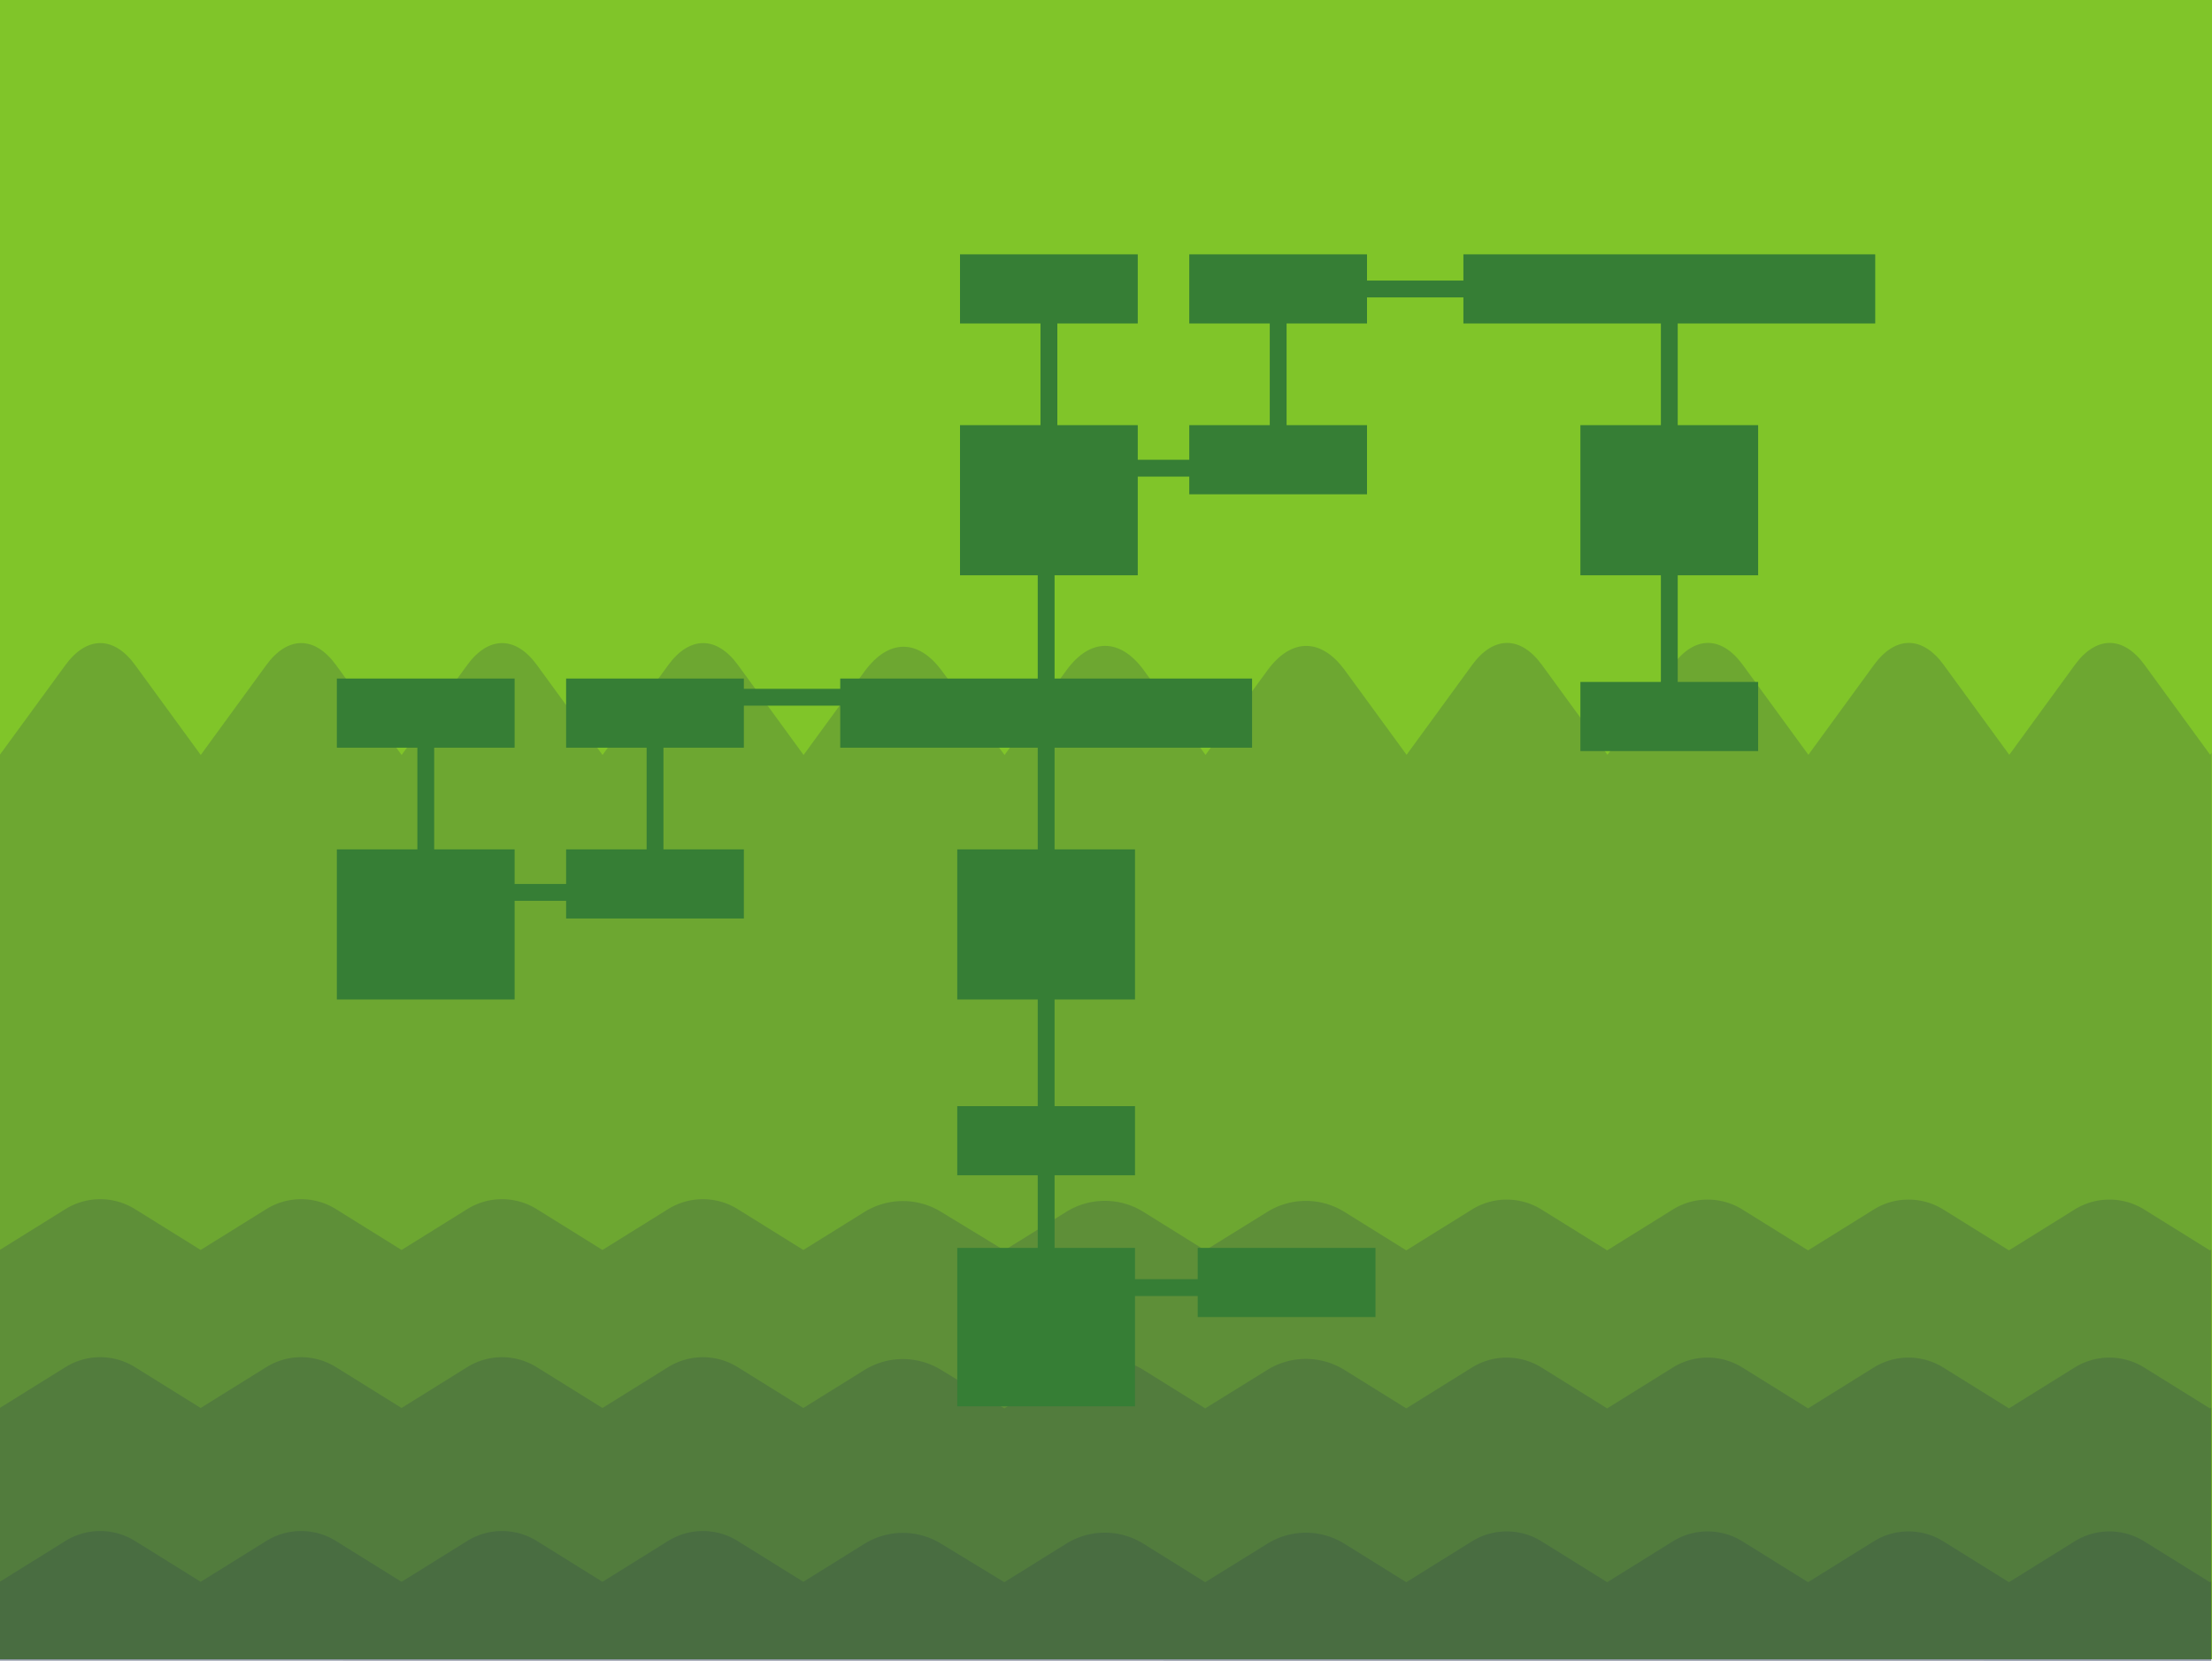 <svg xmlns="http://www.w3.org/2000/svg" viewBox="0 0 280 210.18"><defs><style>.cls-1{fill:#80c529;}.cls-2{fill:#283655;opacity:0.21;}.cls-3{fill:#367e35;}</style></defs><title>background_image_49</title><g id="Layer_2" data-name="Layer 2"><g id="Layer_1-2" data-name="Layer 1"><rect class="cls-1" width="280" height="210"/><path class="cls-2" d="M0,210.18v-52l8.28-5.15a8.35,8.35,0,0,1,8.81,0l8.31,5.17,8.31-5.17a8.35,8.35,0,0,1,8.81,0l8.31,5.17,8.31-5.17a8.35,8.35,0,0,1,8.81,0l8.31,5.17,8.31-5.17a8.35,8.35,0,0,1,8.81,0l8.31,5.17,7.75-4.82a9.25,9.25,0,0,1,9.69,0l8,4.87,7.83-4.87a9.25,9.25,0,0,1,9.78,0l7.82,4.87,7.86-4.87a9.25,9.25,0,0,1,9.76,0l7.83,4.87,8.31-5.17a8.35,8.35,0,0,1,8.81,0l8.31,5.17,8.31-5.17a8.35,8.35,0,0,1,8.81,0l8.31,5.17,8.31-5.17a8.35,8.35,0,0,1,8.81,0l8.31,5.17,8.31-5.17a8.35,8.35,0,0,1,8.81,0l8.31,5.17.18-.11v52.06Z"/><path class="cls-2" d="M0,210V95.5L8.29,84.16c2.7-3.69,6.12-3.69,8.81,0l8.31,11.39,8.31-11.39c2.7-3.69,6.12-3.69,8.81,0l8.31,11.39,8.31-11.39c2.7-3.69,6.12-3.69,8.81,0l8.31,11.39L84.6,84.16c2.7-3.69,6.12-3.69,8.81,0l8.31,11.39,7.75-10.62c3-4.06,6.71-4.1,9.69-.11l8,10.73L135,84.82c3-4.1,6.78-4.1,9.78,0l7.82,10.72,7.86-10.73c3-4.08,6.77-4.08,9.76,0l7.83,10.72,8.31-11.39c2.7-3.69,6.12-3.69,8.81,0l8.31,11.39,8.31-11.39c2.7-3.69,6.12-3.69,8.81,0l8.31,11.39,8.31-11.39c2.7-3.69,6.12-3.69,8.81,0l8.31,11.39,8.31-11.39c2.7-3.69,6.12-3.69,8.81,0l8.31,11.39c.07-.07.12-.17.18-.24V210Z"/><path class="cls-2" d="M0,210.18v-32l8.28-5.15a8.35,8.35,0,0,1,8.81,0l8.31,5.17,8.31-5.17a8.35,8.35,0,0,1,8.81,0l8.31,5.17,8.31-5.17a8.35,8.35,0,0,1,8.81,0l8.31,5.17,8.31-5.17a8.35,8.35,0,0,1,8.81,0l8.31,5.17,7.75-4.82a9.25,9.25,0,0,1,9.69,0l8,4.87,7.83-4.87a9.25,9.25,0,0,1,9.78,0l7.82,4.87,7.86-4.87a9.25,9.25,0,0,1,9.76,0l7.83,4.87,8.31-5.17a8.35,8.35,0,0,1,8.81,0l8.31,5.17,8.31-5.17a8.35,8.35,0,0,1,8.81,0l8.31,5.17,8.31-5.17a8.35,8.35,0,0,1,8.81,0l8.31,5.17,8.31-5.17a8.35,8.35,0,0,1,8.81,0l8.31,5.17.18-.11v32.06Z"/><path class="cls-2" d="M0,210.18v-10l8.28-5.15a8.35,8.35,0,0,1,8.81,0l8.31,5.17,8.31-5.17a8.35,8.35,0,0,1,8.81,0l8.31,5.17,8.31-5.17a8.35,8.35,0,0,1,8.81,0l8.31,5.17,8.31-5.17a8.35,8.35,0,0,1,8.81,0l8.31,5.17,7.75-4.82a9.25,9.25,0,0,1,9.69,0l8,4.87,7.83-4.87a9.25,9.25,0,0,1,9.78,0l7.82,4.87,7.86-4.87a9.25,9.25,0,0,1,9.76,0l7.83,4.87,8.31-5.17a8.35,8.35,0,0,1,8.81,0l8.31,5.17,8.31-5.17a8.35,8.35,0,0,1,8.81,0l8.31,5.17,8.31-5.17a8.35,8.35,0,0,1,8.81,0l8.31,5.17,8.31-5.17a8.35,8.35,0,0,1,8.81,0l8.31,5.17.18-.11v10.06Z"/><rect class="cls-3" x="121.52" y="32.19" width="22.5" height="8.75"/><rect class="cls-3" x="121.52" y="53.81" width="22.5" height="19"/><rect class="cls-3" x="200.05" y="53.81" width="22.5" height="19"/><rect class="cls-3" x="150.54" y="32.19" width="22.5" height="8.75"/><rect class="cls-3" x="150.54" y="53.81" width="22.5" height="8.75"/><rect class="cls-3" x="200.05" y="86.31" width="22.5" height="8.75"/><rect class="cls-3" x="185.24" y="32.19" width="52.13" height="8.75"/><rect class="cls-3" x="131.71" y="38.81" width="2.13" height="19.38"/><rect class="cls-3" x="146.73" y="49.56" width="2.13" height="19.38" transform="translate(207.05 -88.54) rotate(90)"/><rect class="cls-3" x="177.61" y="26.88" width="2.13" height="19.38" transform="translate(215.23 -142.1) rotate(90)"/><rect class="cls-3" x="160.73" y="38.81" width="2.13" height="19.38"/><rect class="cls-3" x="210.24" y="38.81" width="2.13" height="19.38"/><rect class="cls-3" x="210.24" y="69.19" width="2.13" height="19.38"/><rect class="cls-3" x="42.64" y="85.88" width="22.5" height="8.75"/><rect class="cls-3" x="42.64" y="107.5" width="22.5" height="19"/><rect class="cls-3" x="121.17" y="107.5" width="22.5" height="19"/><rect class="cls-3" x="71.66" y="85.88" width="22.5" height="8.75"/><rect class="cls-3" x="71.66" y="107.5" width="22.5" height="8.75"/><rect class="cls-3" x="151.61" y="157.94" width="22.5" height="8.75"/><rect class="cls-3" x="121.17" y="157.94" width="22.5" height="20.05"/><rect class="cls-3" x="121.17" y="140" width="22.5" height="8.75"/><rect class="cls-3" x="106.36" y="85.88" width="52.13" height="8.75"/><rect class="cls-3" x="52.83" y="92.5" width="2.13" height="19.38"/><rect class="cls-3" x="67.85" y="103.25" width="2.13" height="19.38" transform="translate(181.85 44.03) rotate(90)"/><rect class="cls-3" x="98.72" y="78.56" width="2.13" height="19.38" transform="translate(188.04 -11.54) rotate(90)"/><rect class="cls-3" x="149.48" y="153.28" width="2.13" height="19.38" transform="translate(313.51 12.42) rotate(90)"/><rect class="cls-3" x="81.85" y="92.5" width="2.13" height="19.38"/><rect class="cls-3" x="131.36" y="92.5" width="2.13" height="19.38"/><rect class="cls-3" x="131.36" y="67.81" width="2.13" height="19.38"/><rect class="cls-3" x="131.36" y="122.88" width="2.13" height="19.38"/><rect class="cls-3" x="131.36" y="146.7" width="2.13" height="19.38"/></g></g></svg>